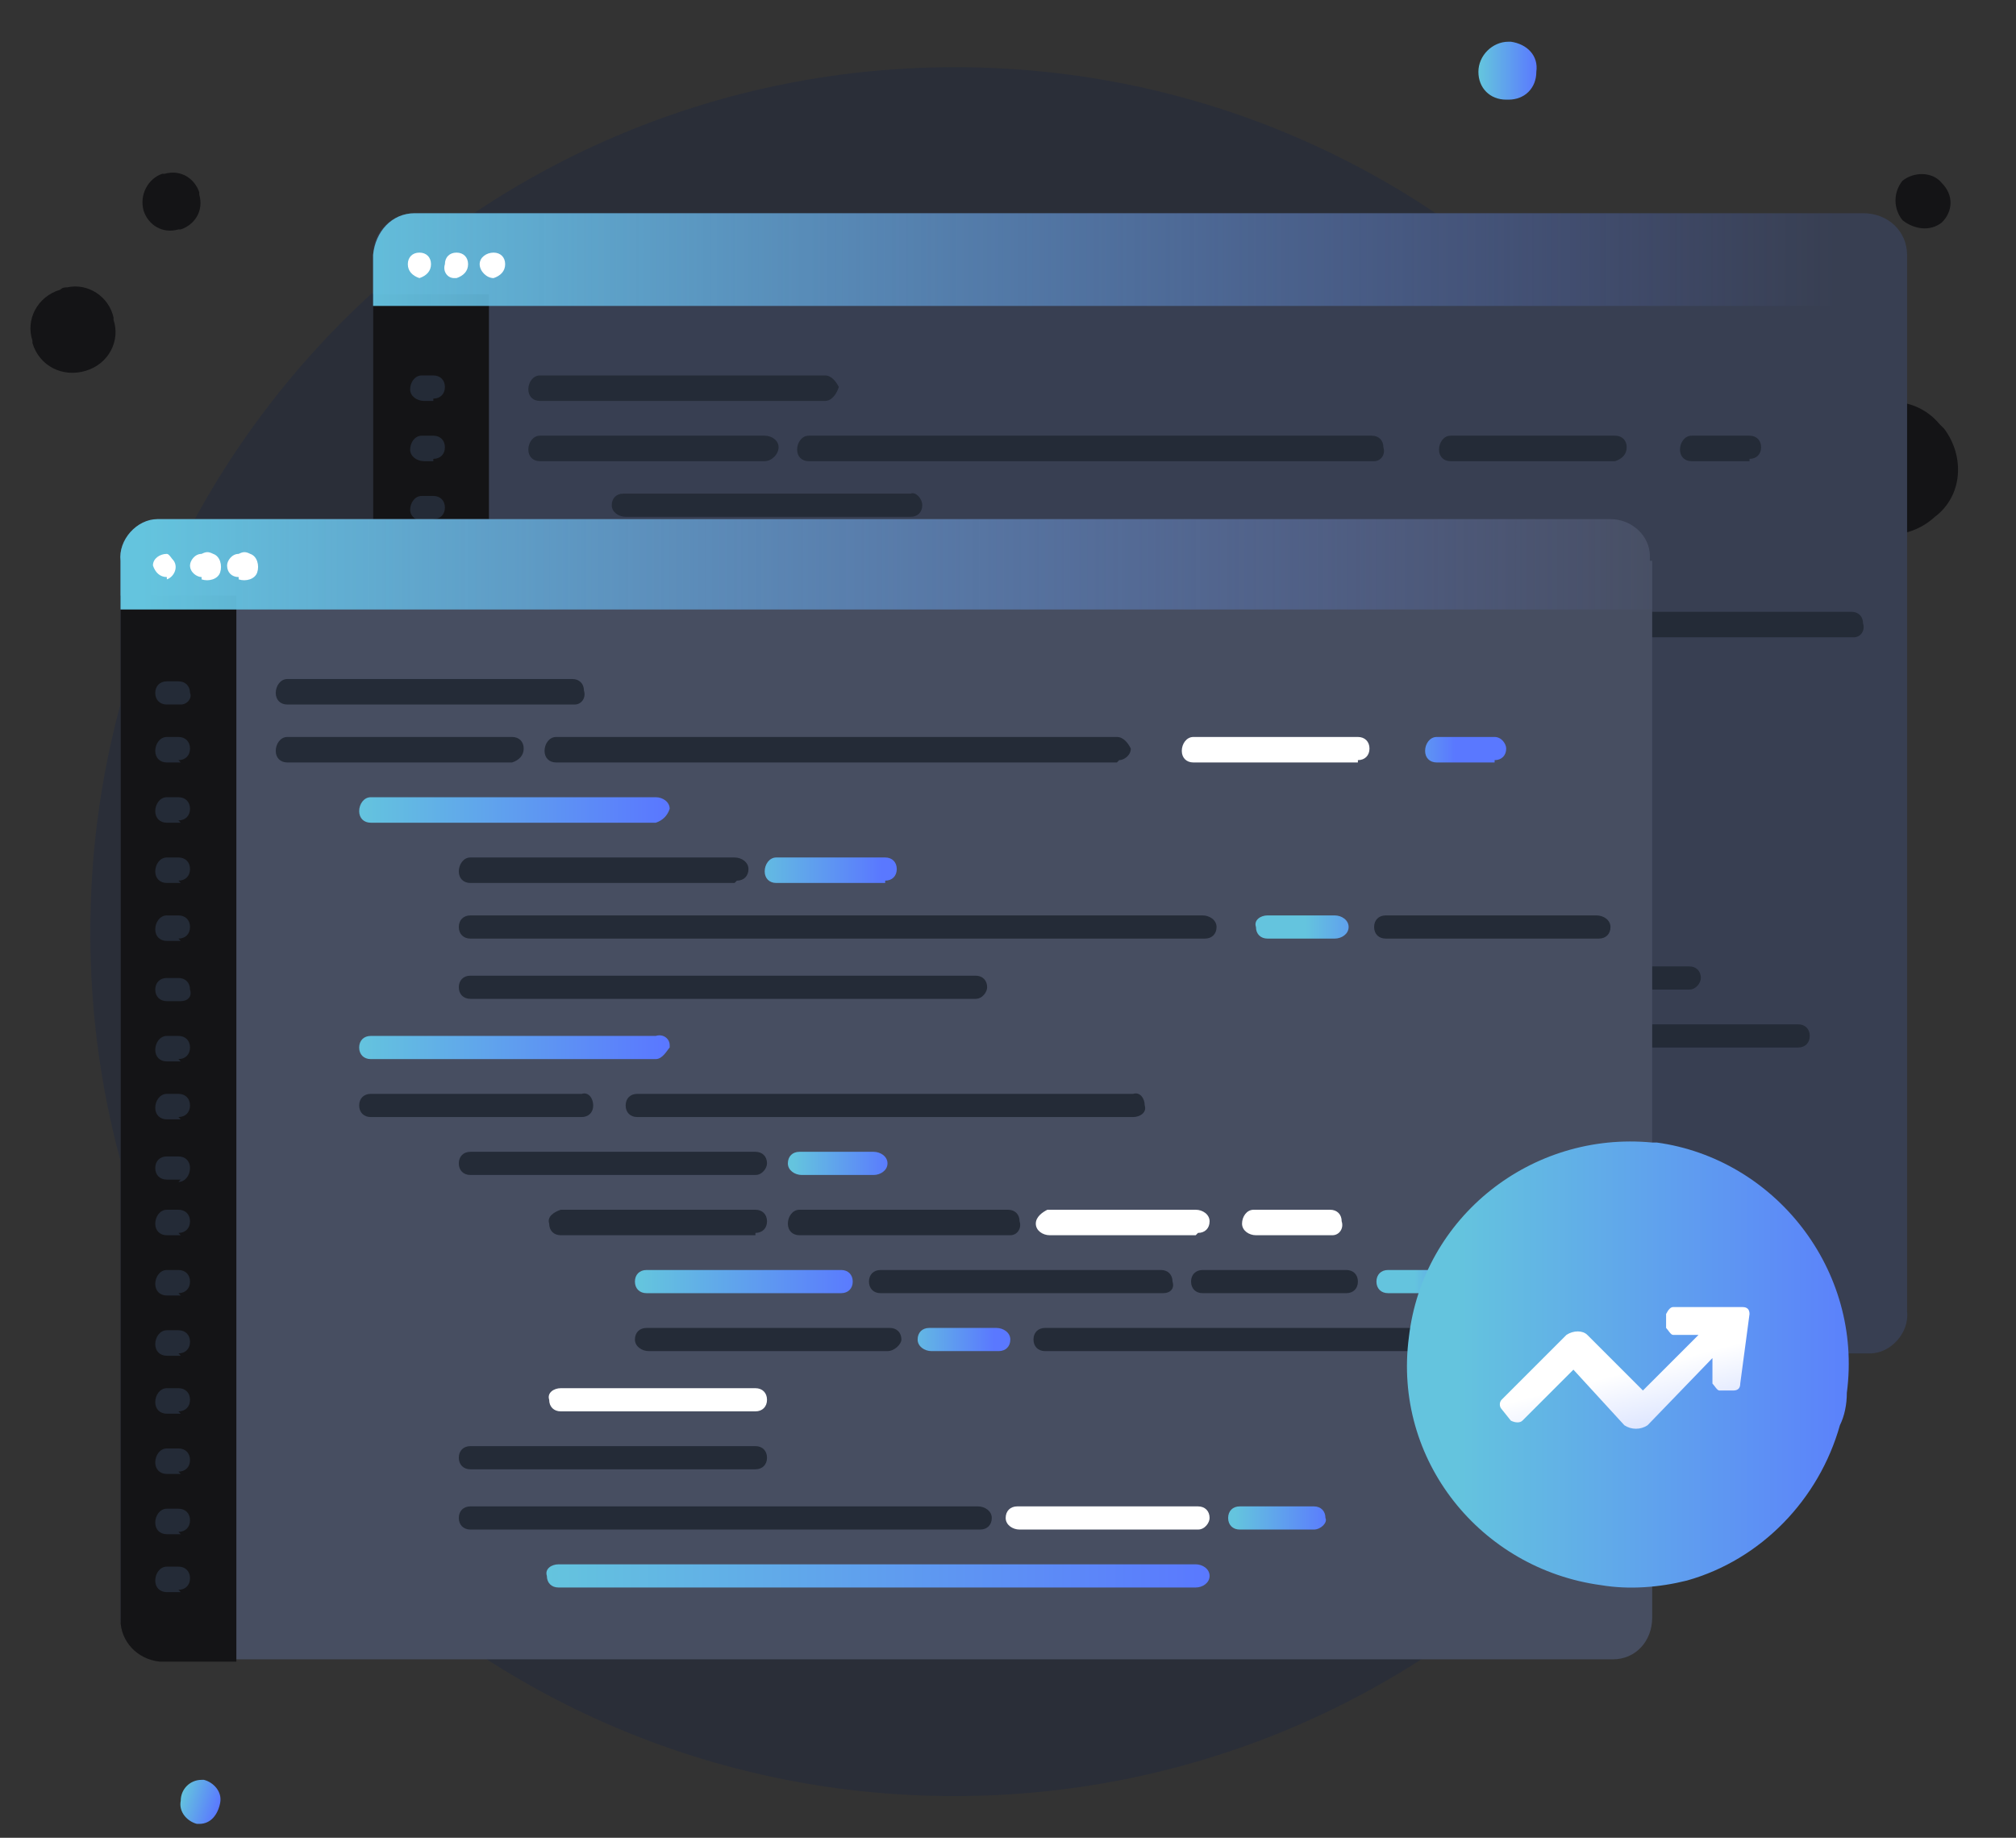 <?xml version="1.0" encoding="utf-8"?>
<!-- Generator: Adobe Illustrator 25.4.1, SVG Export Plug-In . SVG Version: 6.00 Build 0)  -->
<svg version="1.1" id="Layer_1" xmlns="http://www.w3.org/2000/svg" xmlns:xlink="http://www.w3.org/1999/xlink" x="0px" y="0px"
	 viewBox="0 0 87 79.3" style="enable-background:new 0 0 87 79.3;" xml:space="preserve">
<rect x="0" y="0" width="87" height="79.3" fill="#333333" stroke="none"/>
<style type="text/css">
	.st0{fill:#141416;}
	.st1{fill:url(#Path-5_00000175295120437405454810000012550001454908353973_);}
	.st2{fill:url(#Path-7_00000080893668787887686690000015440105187789660318_);}
	.st3{fill:#2A2E38;}
	.st4{fill:#383F52;}
	.st5{fill:url(#Path-13_00000104673310990576454290000009807987028164504490_);}
	.st6{fill:#FFFFFF;}
	.st7{fill:#242B37;}
	.st8{fill:#474E61;}
	.st9{fill:url(#Path-69_00000091008474624778103920000017557717098395433388_);}
	.st10{fill:url(#Path-93_00000085222556669782638320000001004833587780416939_);}
	.st11{fill:url(#Path-94_00000152245451091703175470000005276993376564367016_);}
	.st12{fill:url(#Path-95_00000047767228895331303540000009703785566186287788_);}
	.st13{fill:url(#Path-99_00000023264767948260853670000017732062758180215724_);}
	.st14{fill:url(#Path-101_00000167378047021815217830000015253673920592132481_);}
	.st15{fill:url(#Path-109_00000045617624301848389760000013732252256435571359_);}
	.st16{fill:url(#Path-110_00000129916819232516770820000000861896889340725913_);}
	.st17{fill:url(#Path-113_00000045608734363758382730000002622822235562733700_);}
	.st18{fill:url(#Path-115_00000116954840538357965540000013937741748785017271_);}
	.st19{fill:url(#Path-118_00000103265663094935422720000010966479278171237039_);}
	.st20{fill:url(#Path-122_00000108276819553137032000000015709087675533269122_);}
	.st21{fill:url(#Path-123_00000029013591514570498190000016762554499489959322_);}
	.st22{fill:url(#Path_00000093891326885853416630000017770830438410041515_);}
</style>
<g id="_27">
	<path id="Path-3" class="st0" d="M3.7,16c1-0.3,1.5-1.3,1.2-2.2c0,0,0,0,0-0.1c-0.2-0.9-1.1-1.5-2-1.3c-0.1,0-0.2,0-0.3,0.1
		c-1,0.3-1.5,1.3-1.2,2.2c0,0,0,0,0,0.1l0,0C1.7,15.8,2.7,16.3,3.7,16C3.7,16,3.7,16,3.7,16z"/>
	<path id="Path-4" class="st0" d="M7.8,9.9c0.6-0.2,1-0.8,0.8-1.5c0,0,0-0.1,0-0.1c-0.2-0.6-0.8-1-1.5-0.8c0,0-0.1,0-0.1,0
		C6.4,7.7,6,8.4,6.2,9.1l0,0c0.2,0.6,0.8,1,1.5,0.8C7.7,9.9,7.8,9.9,7.8,9.9z"/>
	
		<linearGradient id="Path-5_00000121990496248303325750000005240416395641261705_" gradientUnits="userSpaceOnUse" x1="-684.782" y1="343.554" x2="-684.087" y2="343.778" gradientTransform="matrix(2.33 0 0 2.33 1603.35 -722.97)">
		<stop  offset="0" style="stop-color:#64C4DE"/>
		<stop  offset="1" style="stop-color:#5A78FF"/>
	</linearGradient>
	<path id="Path-5" style="fill:url(#Path-5_00000121990496248303325750000005240416395641261705_);" d="M8.6,78.7
		c0.5,0,0.8-0.4,0.9-0.9c0.1-0.5-0.3-0.9-0.7-1c0,0-0.1,0-0.1,0c-0.5,0-0.9,0.4-0.9,0.9l0,0c-0.1,0.5,0.3,0.9,0.7,1
		C8.5,78.7,8.6,78.7,8.6,78.7z"/>
	
		<linearGradient id="Path-7_00000124146793146223454600000012041801804970229434_" gradientUnits="userSpaceOnUse" x1="-801.022" y1="224.739" x2="-800.342" y2="224.739" gradientTransform="matrix(3.6 0 0 3.6 2947.55 -806.01)">
		<stop  offset="0" style="stop-color:#64C4DE"/>
		<stop  offset="1" style="stop-color:#5A78FF"/>
	</linearGradient>
	<path id="Path-7" style="fill:url(#Path-7_00000124146793146223454600000012041801804970229434_);" d="M65.1,4.3
		c0.7,0,1.2-0.5,1.2-1.2c0.1-0.7-0.4-1.2-1.1-1.3c0,0-0.1,0-0.1,0c-0.7,0-1.3,0.6-1.3,1.3l0,0c0,0.7,0.5,1.2,1.2,1.2
		C65,4.3,65.1,4.3,65.1,4.3z"/>
	<path id="Path-8" class="st0" d="M83.5,22.3c1.2-0.9,1.3-2.6,0.4-3.8c-0.1-0.1-0.1-0.1-0.2-0.2c-1-1.2-2.8-1.3-4-0.2c0,0,0,0,0,0
		c-1.1,1.1-1.2,2.8-0.2,4C80.5,23.3,82.3,23.4,83.5,22.3C83.5,22.3,83.5,22.3,83.5,22.3z"/>
	<path id="Path-9" class="st0" d="M83.8,9.6c0.5-0.5,0.5-1.2,0-1.7c0,0,0,0,0,0c-0.4-0.5-1.2-0.5-1.7-0.1c0,0,0,0,0,0
		c-0.4,0.5-0.4,1.2,0,1.7C82.6,9.9,83.3,10,83.8,9.6z"/>
	<path id="Path-10" class="st3" d="M41,77.5C61.6,77.6,78.4,61,78.5,40.4S62,3,41.4,2.9S4,19.4,3.9,40c0,0,0,0.1,0,0.1l0,0
		C3.8,60.7,20.4,77.4,41,77.5z"/>
	<path id="Path-11" class="st4" d="M82.3,11v45.6c0.1,0.9-0.7,1.8-1.6,1.8c0,0-0.1,0-0.1,0H17.9c-1,0-1.8-0.8-1.8-1.8l0,0V11
		c0-1,0.8-1.8,1.8-1.8h62.5C81.5,9.2,82.3,10,82.3,11z"/>
	<path id="Path-12" class="st0" d="M21.1,12.6v45.9h-3.2c-1-0.1-1.8-0.8-1.8-1.8v-44H21.1z"/>
	
		<linearGradient id="Path-13_00000060734617588382465220000004071731968637913732_" gradientUnits="userSpaceOnUse" x1="-987.587" y1="147.862" x2="-986.839" y2="147.862" gradientTransform="matrix(87.53 0 0 5.3 86457.219 -772.44)">
		<stop  offset="0" style="stop-color:#64C4DE"/>
		<stop  offset="1" style="stop-color:#6E88FF;stop-opacity:0"/>
	</linearGradient>
	<path id="Path-13" style="fill:url(#Path-13_00000060734617588382465220000004071731968637913732_);" d="M82.3,11v2.2H16.1V11
		c0.1-1,0.8-1.8,1.8-1.8h62.5C81.5,9.2,82.3,10,82.3,11z"/>
	<path id="Path-14" class="st6" d="M18.1,12c0.3-0.1,0.5-0.3,0.5-0.6c0-0.3-0.2-0.5-0.5-0.5c-0.3,0-0.5,0.2-0.5,0.5l0,0
		C17.6,11.7,17.8,11.9,18.1,12z"/>
	<path id="Path-15" class="st6" d="M19.7,12c0.3-0.1,0.5-0.3,0.5-0.6c0-0.3-0.2-0.5-0.5-0.5c-0.3,0-0.5,0.2-0.5,0.5l0,0
		c-0.1,0.3,0.1,0.6,0.4,0.6C19.7,12,19.7,12,19.7,12z"/>
	<path id="Path-16" class="st6" d="M21.3,12c0.3-0.1,0.5-0.3,0.5-0.6c0-0.3-0.2-0.5-0.5-0.5c-0.3,0-0.6,0.2-0.6,0.5l0,0
		C20.7,11.7,21,12,21.3,12L21.3,12z"/>
	<path id="Path-17" class="st7" d="M35.6,17.3H23.3c-0.3,0-0.5-0.2-0.5-0.5l0,0c0-0.3,0.2-0.6,0.5-0.6h12.3c0.3,0,0.5,0.3,0.6,0.5
		l0,0C36.1,17,35.9,17.3,35.6,17.3z"/>
	<path id="Path-18" class="st7" d="M18.7,17.3h-0.4c-0.3,0-0.6-0.2-0.6-0.5l0,0c0-0.3,0.2-0.6,0.5-0.6h0.5c0.3,0,0.5,0.2,0.5,0.5
		l0,0c0,0.3-0.2,0.5-0.5,0.5V17.3z"/>
	<path id="Path-19" class="st7" d="M18.7,19.9h-0.4c-0.3,0-0.6-0.2-0.6-0.5l0,0c0-0.3,0.2-0.6,0.5-0.6h0.5c0.3,0,0.5,0.2,0.5,0.5
		l0,0c0,0.3-0.2,0.5-0.5,0.5V19.9z"/>
	<path id="Path-20" class="st7" d="M18.7,22.5h-0.4c-0.3,0-0.6-0.2-0.6-0.5l0,0c0-0.3,0.2-0.6,0.5-0.6h0.5c0.3,0,0.5,0.2,0.5,0.5
		l0,0c0,0.3-0.2,0.5-0.5,0.5V22.5z"/>
	<path id="Path-21" class="st7" d="M18.7,25h-0.4c-0.3,0-0.6-0.2-0.6-0.5l0,0c0-0.3,0.2-0.6,0.5-0.6h0.5c0.3,0,0.5,0.2,0.5,0.5l0,0
		c0,0.3-0.2,0.5-0.5,0.5V25z"/>
	<path id="Path-22" class="st7" d="M18.7,27.6h-0.4c-0.3,0-0.6-0.2-0.6-0.5l0,0c0-0.3,0.2-0.5,0.5-0.5h0.5c0.3,0,0.5,0.2,0.5,0.5
		l0,0c0,0.3-0.2,0.6-0.5,0.6V27.6z"/>
	<path id="Path-23" class="st7" d="M18.7,30h-0.4c-0.3,0-0.6-0.2-0.6-0.5l0,0c0-0.3,0.2-0.6,0.5-0.6h0.5c0.3,0,0.5,0.2,0.5,0.5l0,0
		c0.1,0.2-0.1,0.5-0.4,0.5L18.7,30z"/>
	<path id="Path-24" class="st7" d="M18.7,32.6h-0.4c-0.3,0-0.6-0.2-0.6-0.5l0,0c0-0.3,0.2-0.6,0.5-0.6h0.5c0.3,0,0.5,0.2,0.5,0.5
		l0,0c0,0.3-0.2,0.5-0.5,0.5V32.6z"/>
	<path id="Path-25" class="st7" d="M18.7,35.2h-0.4c-0.3,0-0.6-0.2-0.6-0.5l0,0c0-0.3,0.2-0.6,0.5-0.6h0.5c0.3,0,0.5,0.2,0.5,0.5
		l0,0c0,0.3-0.2,0.5-0.5,0.5V35.2z"/>
	<path id="Path-26" class="st7" d="M18.7,37.7h-0.4c-0.3,0-0.6-0.2-0.6-0.5l0,0c0-0.3,0.2-0.6,0.5-0.6h0.5c0.3,0,0.5,0.2,0.5,0.5
		l0,0c0,0.3-0.2,0.5-0.5,0.5V37.7z"/>
	<path id="Path-27" class="st7" d="M18.7,40.3h-0.4c-0.3,0-0.6-0.2-0.6-0.5l0,0c0-0.3,0.2-0.6,0.5-0.6h0.5c0.3,0,0.5,0.2,0.5,0.5
		l0,0c0,0.3-0.2,0.5-0.5,0.5V40.3z"/>
	<path id="Path-28" class="st7" d="M18.7,42.9h-0.4c-0.3,0-0.6-0.2-0.6-0.5l0,0c0-0.3,0.2-0.6,0.5-0.6h0.5c0.3,0,0.5,0.2,0.5,0.5
		l0,0c0,0.3-0.2,0.5-0.5,0.5V42.9z"/>
	<path id="Path-29" class="st7" d="M18.7,45.4h-0.4c-0.3,0-0.6-0.2-0.6-0.5l0,0c0-0.3,0.2-0.6,0.5-0.6h0.5c0.3,0,0.5,0.2,0.5,0.5
		l0,0c0,0.3-0.2,0.5-0.5,0.5V45.4z"/>
	<path id="Path-30" class="st7" d="M18.7,48h-0.4c-0.3,0-0.6-0.2-0.6-0.5l0,0c0-0.3,0.2-0.6,0.5-0.6h0.5c0.3,0,0.5,0.2,0.5,0.5l0,0
		c0,0.3-0.2,0.5-0.5,0.5V48z"/>
	<path id="Path-31" class="st7" d="M18.7,50.6h-0.4c-0.3,0-0.6-0.2-0.6-0.5l0,0c0-0.3,0.2-0.5,0.5-0.5h0.5c0.3,0,0.5,0.2,0.5,0.5
		l0,0c0,0.3-0.2,0.6-0.5,0.6V50.6z"/>
	<path id="Path-32" class="st7" d="M18.7,53.1h-0.4c-0.3,0-0.6-0.2-0.6-0.5l0,0c0-0.3,0.2-0.5,0.5-0.5h0.5c0.3,0,0.5,0.2,0.5,0.5
		l0,0c0,0.3-0.2,0.6-0.5,0.6V53.1z"/>
	<path id="Path-33" class="st7" d="M18.7,55.6h-0.4c-0.3,0-0.6-0.2-0.6-0.5l0,0c0-0.3,0.2-0.6,0.5-0.6h0.5c0.3,0,0.5,0.2,0.5,0.5
		l0,0c0,0.3-0.2,0.5-0.5,0.5V55.6z"/>
	<path id="Path-34" class="st7" d="M33,19.9h-9.7c-0.3,0-0.5-0.2-0.5-0.5l0,0c0-0.3,0.2-0.6,0.5-0.6H33c0.3,0,0.6,0.2,0.6,0.5l0,0
		C33.6,19.6,33.3,19.9,33,19.9L33,19.9z"/>
	<path id="Path-35" class="st7" d="M59.2,19.9H34.9c-0.3,0-0.5-0.2-0.5-0.5l0,0c0-0.3,0.2-0.6,0.5-0.6h24.3c0.3,0,0.5,0.2,0.5,0.5
		l0,0c0.1,0.3-0.1,0.6-0.4,0.6C59.3,19.9,59.2,19.9,59.2,19.9z"/>
	<path id="Path-36" class="st7" d="M69.7,19.9h-7.1c-0.3,0-0.5-0.2-0.5-0.5l0,0c0-0.3,0.2-0.6,0.5-0.6h7.1c0.3,0,0.5,0.2,0.5,0.5
		l0,0C70.2,19.6,70,19.8,69.7,19.9z"/>
	<path id="Path-37" class="st7" d="M75.4,19.9H73c-0.3,0-0.5-0.2-0.5-0.5l0,0c0-0.3,0.2-0.6,0.5-0.6h2.5c0.3,0,0.5,0.2,0.5,0.5l0,0
		c0,0.3-0.2,0.5-0.5,0.5V19.9z"/>
	<path id="Path-38" class="st7" d="M39.3,22.3H27c-0.3,0-0.6-0.2-0.6-0.5l0,0c0-0.3,0.2-0.5,0.5-0.5h12.4c0.2-0.1,0.5,0.2,0.5,0.5
		l0,0C39.8,22.1,39.6,22.3,39.3,22.3z"/>
	<path id="Path-39" class="st7" d="M39.3,32.5H27c-0.3,0-0.6-0.2-0.6-0.5l0,0c0-0.3,0.2-0.5,0.5-0.5h12.4c0.3,0,0.5,0.2,0.5,0.5l0,0
		C39.8,32.3,39.6,32.5,39.3,32.5z"/>
	<path id="Path-40" class="st7" d="M36,35.1h-9c-0.3,0-0.6-0.2-0.6-0.5l0,0c0-0.3,0.2-0.5,0.5-0.5H36c0.3,0,0.5,0.2,0.5,0.5l0,0
		C36.5,34.8,36.3,35.1,36,35.1z"/>
	<path id="Path-41" class="st7" d="M59.8,35.1H38.6c-0.3,0-0.5-0.2-0.5-0.5l0,0c0-0.3,0.2-0.5,0.5-0.5h21.3c0.3,0,0.6,0.2,0.6,0.5
		l0,0c0,0.3-0.2,0.5-0.5,0.5H59.8z"/>
	<path id="Path-42" class="st7" d="M42.7,24.9H31.3c-0.3,0-0.5-0.2-0.5-0.5l0,0c0-0.3,0.2-0.5,0.5-0.5h11.4c0.3-0.1,0.6,0.1,0.6,0.4
		c0,0,0,0.1,0,0.1l0,0C43.3,24.7,43,24.9,42.7,24.9z"/>
	<path id="Path-43" class="st7" d="M49.1,24.9h-4.7c-0.3,0-0.5-0.2-0.5-0.5l0,0c0-0.3,0.2-0.5,0.5-0.5h4.7c0.3-0.1,0.5,0.2,0.5,0.5
		l0,0C49.8,24.7,49.5,24.9,49.1,24.9z"/>
	<path id="Path-44" class="st7" d="M62.9,27.5H31.3c-0.3,0-0.5-0.2-0.5-0.5l0,0c0-0.3,0.2-0.6,0.5-0.6h31.6c0.3,0,0.6,0.2,0.6,0.5
		l0,0C63.6,27.2,63.3,27.5,62.9,27.5z"/>
	<path id="Path-45" class="st7" d="M68.6,27.5h-3c-0.3,0-0.5-0.2-0.5-0.5l0,0c0-0.3,0.2-0.6,0.5-0.6h3c0.3,0,0.5,0.2,0.5,0.5l0,0
		c0,0.3-0.2,0.5-0.5,0.5V27.5z"/>
	<path id="Path-46" class="st7" d="M79.9,27.5h-9.1c-0.3,0-0.6-0.2-0.6-0.5l0,0c0-0.3,0.3-0.5,0.5-0.6h9.2c0.3,0,0.5,0.2,0.5,0.5
		l0,0c0.1,0.3-0.1,0.6-0.4,0.6C80,27.5,80,27.5,79.9,27.5z"/>
	<path id="Path-47" class="st7" d="M53.1,30H31.3c-0.3,0-0.5-0.2-0.5-0.5l0,0c0-0.3,0.2-0.6,0.5-0.6h21.8c0.3,0,0.5,0.2,0.5,0.5l0,0
		c0.1,0.3-0.1,0.6-0.4,0.6C53.2,30,53.1,30,53.1,30z"/>
	<path id="Path-48" class="st7" d="M43.5,40.2H35c-0.3,0-0.5-0.2-0.5-0.5l0,0c0-0.3,0.2-0.5,0.5-0.5h8.4c0.3,0,0.5,0.2,0.5,0.5l0,0
		C44.1,40,43.8,40.2,43.5,40.2z"/>
	<path id="Path-49" class="st7" d="M54.5,40.2h-9.1c-0.3,0-0.5-0.2-0.5-0.5l0,0c0-0.3,0.2-0.5,0.5-0.5h9.1c0.3,0,0.5,0.2,0.5,0.5
		l0,0C55,40,54.8,40.2,54.5,40.2z"/>
	<path id="Path-50" class="st7" d="M62.6,40.2h-6.3c-0.3,0-0.6-0.2-0.6-0.5l0,0c0-0.3,0.2-0.5,0.5-0.5h6.4c0.3,0,0.6,0.2,0.6,0.5
		l0,0C63.2,40,62.9,40.2,62.6,40.2z"/>
	<path id="Path-51" class="st7" d="M68.3,40.2h-3.2c-0.3,0-0.5-0.2-0.5-0.5l0,0c0-0.3,0.2-0.5,0.5-0.5h3.2c0.3,0,0.6,0.2,0.6,0.5
		l0,0c0,0.3-0.2,0.5-0.5,0.5H68.3z"/>
	<path id="Path-52" class="st7" d="M43.5,47.8H35c-0.3,0-0.5-0.2-0.5-0.5l0,0c0-0.3,0.2-0.5,0.5-0.5h8.4c0.3,0,0.5,0.2,0.5,0.5l0,0
		C44.1,47.6,43.8,47.8,43.5,47.8z"/>
	<path id="Path-53" class="st7" d="M62.6,55.5H35c-0.3,0-0.5-0.2-0.5-0.5l0,0c0-0.3,0.2-0.5,0.5-0.5h27.6c0.3,0,0.5,0.2,0.5,0.5l0,0
		C63.1,55.2,62.9,55.5,62.6,55.5z"/>
	<path id="Path-54" class="st7" d="M47.3,42.7h-8.6c-0.3,0-0.5-0.2-0.5-0.5l0,0c0-0.3,0.2-0.5,0.5-0.5h8.6c0.3,0,0.5,0.2,0.5,0.5
		l0,0C47.9,42.4,47.6,42.7,47.3,42.7z"/>
	<path id="Path-55" class="st7" d="M61.1,42.7H49c-0.3,0-0.5-0.2-0.5-0.5l0,0c0-0.3,0.2-0.5,0.5-0.5h12.1c0.3,0,0.5,0.2,0.5,0.5l0,0
		C61.6,42.4,61.4,42.7,61.1,42.7z"/>
	<path id="Path-56" class="st7" d="M69,42.7h-6.1c-0.3,0-0.6-0.2-0.6-0.5l0,0c0-0.3,0.2-0.5,0.5-0.5H69c0.3,0,0.5,0.2,0.5,0.5l0,0
		C69.6,42.4,69.3,42.7,69,42.7z"/>
	<path id="Path-57" class="st7" d="M72.9,42.7h-2c-0.3,0-0.6-0.2-0.6-0.5l0,0c0-0.3,0.2-0.5,0.5-0.5h2.1c0.3,0,0.5,0.2,0.5,0.5l0,0
		C73.4,42.4,73.2,42.7,72.9,42.7z"/>
	<path id="Path-58" class="st7" d="M49.2,45.2H38.9c-0.3,0-0.5-0.2-0.5-0.5l0,0c0-0.3,0.2-0.5,0.5-0.5h10.4c0.3,0,0.5,0.2,0.5,0.5
		l0,0C49.8,45,49.5,45.2,49.2,45.2z"/>
	<path id="Path-59" class="st7" d="M54.2,45.2h-2.9c-0.3,0-0.6-0.2-0.6-0.5l0,0c0-0.3,0.2-0.5,0.5-0.5h3c0.3,0,0.5,0.2,0.5,0.5l0,0
		C54.7,45,54.5,45.2,54.2,45.2z"/>
	<path id="Path-60" class="st7" d="M77.6,45.2H56.1c-0.3,0-0.5-0.2-0.5-0.5l0,0c0-0.3,0.2-0.5,0.5-0.5h21.5c0.3,0,0.5,0.2,0.5,0.5
		l0,0C78.1,45,77.9,45.2,77.6,45.2z"/>
	<path id="Path-61" class="st7" d="M43.5,37.6H31.3c-0.3,0-0.5-0.2-0.5-0.5l0,0c0-0.3,0.2-0.5,0.5-0.5h12.3c0.3,0,0.5,0.2,0.5,0.5
		l0,0C44.1,37.4,43.8,37.6,43.5,37.6z"/>
	<path id="Path-62" class="st7" d="M48.7,37.6h-3.2c-0.3,0-0.5-0.2-0.5-0.5l0,0c0-0.3,0.2-0.5,0.5-0.5h3.2c0.3,0,0.5,0.2,0.5,0.5
		l0,0C49.2,37.4,49,37.6,48.7,37.6z"/>
	<path id="Path-63" class="st7" d="M43.5,50.4H31.3c-0.3,0-0.5-0.2-0.5-0.5l0,0c0-0.3,0.2-0.5,0.5-0.5h12.3c0.3,0,0.5,0.2,0.5,0.5
		l0,0C44.1,50.1,43.8,50.4,43.5,50.4z"/>
	<path id="Path-64" class="st7" d="M53.2,52.8H31.3c-0.3,0.1-0.5-0.2-0.5-0.5l0,0c0-0.3,0.2-0.5,0.5-0.5h21.9c0.3,0,0.6,0.2,0.6,0.5
		l0,0C53.8,52.6,53.5,52.8,53.2,52.8z"/>
	<path id="Path-65" class="st7" d="M62.6,52.8h-7.7c-0.3,0.1-0.5-0.2-0.5-0.5l0,0c0-0.3,0.2-0.5,0.5-0.5h7.7c0.3,0,0.6,0.2,0.6,0.5
		l0,0c0,0.3-0.2,0.5-0.5,0.5H62.6z"/>
	<path id="Path-66" class="st7" d="M67.6,52.8h-3.1c-0.3,0.1-0.6-0.1-0.6-0.4c0,0,0-0.1,0-0.1l0,0c0-0.3,0.2-0.5,0.5-0.5h3.2
		c0.3,0,0.6,0.2,0.6,0.5l0,0c0,0.3-0.2,0.5-0.5,0.5H67.6z"/>
	<path id="Path-67" class="st8" d="M71.3,24.2v45.6c0,1-0.7,1.8-1.7,1.8H6.9c-1-0.1-1.7-0.9-1.7-1.8V24.2c-0.1-0.9,0.7-1.8,1.6-1.8
		c0,0,0.1,0,0.1,0h62.6c0.9,0,1.7,0.7,1.7,1.6V24.2z"/>
	<path id="Path-68" class="st0" d="M10.2,25.7v46H6.9c-1-0.1-1.7-0.9-1.7-1.8V25.7H10.2z"/>
	
		<linearGradient id="Path-69_00000029743527213293039420000018323841395479381418_" gradientUnits="userSpaceOnUse" x1="-987.535" y1="147.641" x2="-986.777" y2="147.641" gradientTransform="matrix(87.42 0 0 5.3 86336.656 -758.17)">
		<stop  offset="0" style="stop-color:#64C4DE"/>
		<stop  offset="1" style="stop-color:#6E88FF;stop-opacity:0"/>
	</linearGradient>
	<path id="Path-69" style="fill:url(#Path-69_00000029743527213293039420000018323841395479381418_);" d="M71.3,24.2v2.1H5.2v-2.1
		c-0.1-0.9,0.7-1.8,1.6-1.8c0,0,0.1,0,0.1,0h62.6c0.9,0,1.7,0.7,1.7,1.6V24.2z"/>
	<path id="Path-70" class="st6" d="M7.2,25c0.3-0.1,0.5-0.5,0.3-0.8c-0.1-0.1-0.2-0.3-0.3-0.3c-0.3,0-0.6,0.2-0.6,0.5l0,0
		c0.1,0.3,0.3,0.5,0.6,0.5V25z"/>
	<path id="Path-71" class="st6" d="M8.7,25c0.3,0.1,0.7,0,0.8-0.3c0.1-0.3,0-0.7-0.3-0.8c-0.2-0.1-0.3-0.1-0.5,0
		c-0.3,0-0.5,0.3-0.5,0.5l0,0c0,0.3,0.3,0.5,0.5,0.5V25z"/>
	<path id="Path-72" class="st6" d="M10.3,25c0.3,0.1,0.7,0,0.8-0.3c0.1-0.3,0-0.7-0.3-0.8c-0.2-0.1-0.3-0.1-0.5,0
		c-0.3,0-0.5,0.3-0.5,0.5l0,0c0,0.3,0.2,0.5,0.5,0.5V25z"/>
	<path id="Path-73" class="st7" d="M24.7,30.4H12.4c-0.3,0-0.5-0.2-0.5-0.5l0,0c0-0.3,0.2-0.6,0.5-0.6h12.3c0.3,0,0.5,0.2,0.5,0.5
		l0,0c0.1,0.3-0.1,0.6-0.4,0.6C24.7,30.4,24.7,30.4,24.7,30.4z"/>
	<path id="Path-74" class="st7" d="M7.8,30.4H7.2c-0.3,0-0.5-0.2-0.5-0.5l0,0c0-0.3,0.2-0.5,0.5-0.5h0.5c0.3,0,0.5,0.2,0.5,0.5l0,0
		l0,0C8.3,30.1,8.1,30.4,7.8,30.4L7.8,30.4z"/>
	<path id="Path-75" class="st7" d="M7.8,32.9H7.2c-0.3,0-0.5-0.2-0.5-0.5l0,0c0-0.3,0.2-0.6,0.5-0.6h0.5c0.3,0,0.5,0.2,0.5,0.5l0,0
		l0,0c0,0.3-0.2,0.5-0.5,0.5L7.8,32.9z"/>
	<path id="Path-76" class="st7" d="M7.8,35.5H7.2c-0.3,0-0.5-0.2-0.5-0.5l0,0c0-0.3,0.2-0.6,0.5-0.6h0.5c0.3,0,0.5,0.2,0.5,0.5l0,0
		l0,0c0,0.3-0.2,0.5-0.5,0.5L7.8,35.5z"/>
	<path id="Path-77" class="st7" d="M7.8,38.1H7.2c-0.3,0-0.5-0.2-0.5-0.5l0,0c0-0.3,0.2-0.6,0.5-0.6h0.5c0.3,0,0.5,0.2,0.5,0.5l0,0
		l0,0c0,0.3-0.2,0.5-0.5,0.5L7.8,38.1z"/>
	<path id="Path-78" class="st7" d="M7.8,40.6H7.2c-0.3,0-0.5-0.2-0.5-0.5l0,0c0-0.3,0.2-0.6,0.5-0.6h0.5c0.3,0,0.5,0.2,0.5,0.5l0,0
		l0,0c0,0.3-0.2,0.5-0.5,0.5L7.8,40.6z"/>
	<path id="Path-79" class="st7" d="M7.8,43.2H7.2c-0.3,0-0.5-0.2-0.5-0.5l0,0c0-0.3,0.2-0.5,0.5-0.5h0.5c0.3,0,0.5,0.2,0.5,0.5l0,0
		l0,0C8.3,43,8.1,43.2,7.8,43.2L7.8,43.2z"/>
	<path id="Path-80" class="st7" d="M7.8,45.8H7.2c-0.3,0-0.5-0.2-0.5-0.5l0,0c0-0.3,0.2-0.6,0.5-0.6h0.5c0.3,0,0.5,0.2,0.5,0.5l0,0
		l0,0c0,0.3-0.2,0.5-0.5,0.5L7.8,45.8z"/>
	<path id="Path-81" class="st7" d="M7.8,48.3H7.2c-0.3,0-0.5-0.2-0.5-0.5l0,0c0-0.3,0.2-0.6,0.5-0.6h0.5c0.3,0,0.5,0.2,0.5,0.5l0,0
		l0,0c0,0.3-0.2,0.5-0.5,0.5L7.8,48.3z"/>
	<path id="Path-82" class="st7" d="M7.8,50.9H7.2c-0.3,0-0.5-0.2-0.5-0.5l0,0c0-0.3,0.2-0.5,0.5-0.5h0.5c0.3,0,0.5,0.2,0.5,0.5l0,0
		l0,0c0,0.3-0.2,0.6-0.5,0.6L7.8,50.9z"/>
	<path id="Path-83" class="st7" d="M7.8,53.3H7.2c-0.3,0-0.5-0.2-0.5-0.5l0,0c0-0.3,0.2-0.6,0.5-0.6h0.5c0.3,0,0.5,0.2,0.5,0.5l0,0
		l0,0c0,0.3-0.2,0.5-0.5,0.5L7.8,53.3z"/>
	<path id="Path-84" class="st7" d="M7.8,55.9H7.2c-0.3,0-0.5-0.2-0.5-0.5l0,0c0-0.3,0.2-0.6,0.5-0.6h0.5c0.3,0,0.5,0.2,0.5,0.5l0,0
		l0,0c0,0.3-0.2,0.5-0.5,0.5L7.8,55.9z"/>
	<path id="Path-85" class="st7" d="M7.8,58.5H7.2c-0.3,0-0.5-0.2-0.5-0.5l0,0c0-0.3,0.2-0.6,0.5-0.6h0.5c0.3,0,0.5,0.2,0.5,0.5l0,0
		l0,0c0,0.3-0.2,0.5-0.5,0.5L7.8,58.5z"/>
	<path id="Path-86" class="st7" d="M7.8,61H7.2c-0.3,0-0.5-0.2-0.5-0.5l0,0c0-0.3,0.2-0.6,0.5-0.6h0.5c0.3,0,0.5,0.2,0.5,0.5l0,0
		l0,0c0,0.3-0.2,0.5-0.5,0.5L7.8,61z"/>
	<path id="Path-87" class="st7" d="M7.8,63.6H7.2c-0.3,0-0.5-0.2-0.5-0.5l0,0c0-0.3,0.2-0.6,0.5-0.6h0.5c0.3,0,0.5,0.2,0.5,0.5l0,0
		l0,0c0,0.3-0.2,0.5-0.5,0.5L7.8,63.6z"/>
	<path id="Path-88" class="st7" d="M7.8,66.2H7.2c-0.3,0-0.5-0.2-0.5-0.5l0,0c0-0.3,0.2-0.6,0.5-0.6h0.5c0.3,0,0.5,0.2,0.5,0.5l0,0
		l0,0c0,0.3-0.2,0.5-0.5,0.5L7.8,66.2z"/>
	<path id="Path-89" class="st7" d="M7.8,68.7H7.2c-0.3,0-0.5-0.2-0.5-0.5l0,0c0-0.3,0.2-0.6,0.5-0.6h0.5c0.3,0,0.5,0.2,0.5,0.5l0,0
		l0,0c0,0.3-0.2,0.5-0.5,0.5L7.8,68.7z"/>
	<path id="Path-90" class="st7" d="M22.1,32.9h-9.7c-0.3,0-0.5-0.2-0.5-0.5l0,0c0-0.3,0.2-0.6,0.5-0.6h9.7c0.3,0,0.5,0.2,0.5,0.5
		l0,0C22.6,32.6,22.4,32.8,22.1,32.9z"/>
	<path id="Path-91" class="st7" d="M48.2,32.9H24c-0.3,0-0.5-0.2-0.5-0.5l0,0c0-0.3,0.2-0.6,0.5-0.6h24.2c0.3,0,0.5,0.3,0.6,0.5l0,0
		c0,0.3-0.3,0.5-0.5,0.5L48.2,32.9z"/>
	<path id="Path-92" class="st6" d="M58.6,32.9h-7.1c-0.3,0-0.5-0.2-0.5-0.5l0,0c0-0.3,0.2-0.6,0.5-0.6h7.1c0.3,0,0.5,0.2,0.5,0.5
		l0,0c0,0.3-0.2,0.5-0.5,0.5L58.6,32.9z"/>
	
		<linearGradient id="Path-93_00000092430065864107978220000009704164111642852783_" gradientUnits="userSpaceOnUse" x1="-843.691" y1="556.569" x2="-842.964" y2="556.569" gradientTransform="matrix(4.65 0 0 1.48 3982.6 -791.38)">
		<stop  offset="0" style="stop-color:#64C4DE"/>
		<stop  offset="1" style="stop-color:#5A78FF"/>
	</linearGradient>
	<path id="Path-93" style="fill:url(#Path-93_00000092430065864107978220000009704164111642852783_);" d="M64.5,32.9h-2.5
		c-0.3,0-0.5-0.2-0.5-0.5l0,0c0-0.3,0.2-0.6,0.5-0.6h2.5c0.3,0,0.5,0.3,0.5,0.5l0,0c0,0.3-0.2,0.5-0.5,0.5V32.9z"/>
	
		<linearGradient id="Path-94_00000078019120847849423890000005901045812970469536_" gradientUnits="userSpaceOnUse" x1="-955.124" y1="556.404" x2="-954.376" y2="556.404" gradientTransform="matrix(17.74 0 0 1.48 16959.19 -788.57)">
		<stop  offset="0" style="stop-color:#64C4DE"/>
		<stop  offset="1" style="stop-color:#5A78FF"/>
	</linearGradient>
	<path id="Path-94" style="fill:url(#Path-94_00000078019120847849423890000005901045812970469536_);" d="M28.3,35.5H16
		c-0.3,0-0.5-0.2-0.5-0.5l0,0c0-0.3,0.2-0.6,0.5-0.6h12.3c0.3,0,0.6,0.2,0.6,0.5l0,0C28.8,35.2,28.6,35.4,28.3,35.5z"/>
	
		<linearGradient id="Path-95_00000131364604043912881620000013384941370410135996_" gradientUnits="userSpaceOnUse" x1="-955.124" y1="554.21" x2="-954.376" y2="554.21" gradientTransform="matrix(17.74 0 0 1.48 16959.18 -775.12)">
		<stop  offset="0" style="stop-color:#64C4DE"/>
		<stop  offset="1" style="stop-color:#5A78FF"/>
	</linearGradient>
	<path id="Path-95" style="fill:url(#Path-95_00000131364604043912881620000013384941370410135996_);" d="M28.3,45.7H16
		c-0.3,0-0.5-0.2-0.5-0.5l0,0c0-0.3,0.2-0.5,0.5-0.5h12.3c0.3-0.1,0.6,0.1,0.6,0.4c0,0,0,0.1,0,0.1l0,0
		C28.8,45.3,28.6,45.7,28.3,45.7z"/>
	<path id="Path-96" class="st7" d="M25.1,48.2H16c-0.3,0-0.5-0.2-0.5-0.5l0,0c0-0.3,0.2-0.5,0.5-0.5h9.1c0.3-0.1,0.5,0.2,0.5,0.5
		l0,0C25.6,48,25.4,48.2,25.1,48.2z"/>
	<path id="Path-97" class="st7" d="M48.9,48.2H27.5c-0.3,0-0.5-0.2-0.5-0.5l0,0c0-0.3,0.2-0.5,0.5-0.5h21.4c0.3-0.1,0.5,0.2,0.5,0.5
		l0,0C49.5,48,49.2,48.2,48.9,48.2z"/>
	<path id="Path-98" class="st7" d="M31.7,38.1H20.3c-0.3,0-0.5-0.2-0.5-0.5l0,0c0-0.3,0.2-0.6,0.5-0.6h11.4c0.3,0,0.6,0.2,0.6,0.5
		l0,0c0,0.3-0.2,0.5-0.5,0.5L31.7,38.1z"/>
	
		<linearGradient id="Path-99_00000025432434144414023210000013681057651111594126_" gradientUnits="userSpaceOnUse" x1="-902.891" y1="555.84" x2="-902.143" y2="555.84" gradientTransform="matrix(7.71 0 0 1.48 6993.56 -785.17)">
		<stop  offset="0" style="stop-color:#64C4DE"/>
		<stop  offset="1" style="stop-color:#5A78FF"/>
	</linearGradient>
	<path id="Path-99" style="fill:url(#Path-99_00000025432434144414023210000013681057651111594126_);" d="M38.2,38.1h-4.7
		c-0.3,0-0.5-0.2-0.5-0.5l0,0c0-0.3,0.2-0.6,0.5-0.6h4.7c0.3,0,0.5,0.2,0.5,0.5l0,0c0,0.3-0.2,0.5-0.5,0.5L38.2,38.1z"/>
	<path id="Path-100" class="st7" d="M51.9,40.5H20.3c-0.3,0-0.5-0.2-0.5-0.5l0,0c0-0.3,0.2-0.5,0.5-0.5h31.6c0.3,0,0.6,0.2,0.6,0.5
		l0,0c0,0.3-0.2,0.5-0.5,0.5H51.9z"/>
	
		<linearGradient id="Path-101_00000000920267333400920680000006994349807410162825_" gradientUnits="userSpaceOnUse" x1="-863.924" y1="555.328" x2="-863.175" y2="555.328" gradientTransform="matrix(5.38 0 0 1.48 4704.24 -781.9)">
		<stop  offset="0" style="stop-color:#64C4DE"/>
		<stop  offset="1" style="stop-color:#5A78FF"/>
	</linearGradient>
	<path id="Path-101" style="fill:url(#Path-101_00000000920267333400920680000006994349807410162825_);" d="M57.6,40.5h-2.9
		c-0.3,0-0.5-0.2-0.5-0.5l0,0c-0.1-0.3,0.2-0.5,0.5-0.5h2.9c0.3,0,0.6,0.2,0.6,0.5l0,0C58.2,40.3,57.9,40.5,57.6,40.5z"/>
	<path id="Path-102" class="st7" d="M68.9,40.5h-9.1c-0.3,0-0.5-0.2-0.5-0.5l0,0c0-0.3,0.2-0.5,0.5-0.5h9.1c0.3,0,0.6,0.2,0.6,0.5
		l0,0c0,0.3-0.2,0.5-0.5,0.5H68.9z"/>
	<path id="Path-103" class="st7" d="M42.1,43.1H20.3c-0.3,0-0.5-0.2-0.5-0.5l0,0c0-0.3,0.2-0.5,0.5-0.5h21.8c0.3,0,0.5,0.2,0.5,0.5
		l0,0C42.6,42.8,42.4,43.1,42.1,43.1z"/>
	<path id="Path-104" class="st7" d="M32.6,53.3h-8.4c-0.3,0-0.5-0.2-0.5-0.5l0,0c-0.1-0.3,0.2-0.5,0.5-0.6h8.4
		c0.3,0,0.5,0.2,0.5,0.5l0,0c0,0.3-0.2,0.5-0.5,0.5V53.3z"/>
	<path id="Path-105" class="st7" d="M43.5,53.3h-9c-0.3,0-0.5-0.2-0.5-0.5l0,0c0-0.3,0.2-0.6,0.5-0.6h9c0.3,0,0.5,0.2,0.5,0.5l0,0
		c0.1,0.3-0.1,0.6-0.4,0.6C43.5,53.3,43.5,53.3,43.5,53.3z"/>
	<path id="Path-106" class="st6" d="M51.6,53.3h-6.3c-0.3,0-0.6-0.2-0.6-0.5l0,0c0-0.3,0.3-0.5,0.5-0.6h6.4c0.3,0,0.6,0.2,0.6,0.5
		l0,0c0,0.3-0.2,0.5-0.5,0.5L51.6,53.3z"/>
	<path id="Path-107" class="st6" d="M57.4,53.3h-3.2c-0.3,0-0.6-0.2-0.6-0.5l0,0c0-0.3,0.2-0.6,0.5-0.6h3.3c0.3,0,0.5,0.2,0.5,0.5
		l0,0c0.1,0.3-0.1,0.6-0.4,0.6C57.4,53.3,57.4,53.3,57.4,53.3z"/>
	<path id="Path-108" class="st6" d="M32.6,60.9h-8.4c-0.3,0-0.5-0.2-0.5-0.5l0,0c-0.1-0.3,0.2-0.5,0.5-0.5h8.4
		c0.3,0,0.5,0.2,0.5,0.5l0,0C33.1,60.7,32.9,60.9,32.6,60.9z"/>
	
		<linearGradient id="Path-109_00000138538586741233720150000000928332440117967234_" gradientUnits="userSpaceOnUse" x1="-976.851" y1="549.204" x2="-976.092" y2="549.204" gradientTransform="matrix(37.9 0 0 1.48 37046.422 -744.83)">
		<stop  offset="0" style="stop-color:#64C4DE"/>
		<stop  offset="1" style="stop-color:#5A78FF"/>
	</linearGradient>
	<path id="Path-109" style="fill:url(#Path-109_00000138538586741233720150000000928332440117967234_);" d="M51.6,68.5H24.1
		c-0.3,0-0.5-0.2-0.5-0.5l0,0c-0.1-0.3,0.2-0.5,0.5-0.5h27.5c0.3,0,0.6,0.2,0.6,0.5l0,0C52.2,68.3,51.9,68.5,51.6,68.5z"/>
	
		<linearGradient id="Path-110_00000023246211635686260780000004418205938406197124_" gradientUnits="userSpaceOnUse" x1="-939.128" y1="551.589" x2="-938.38" y2="551.589" gradientTransform="matrix(12.67 0 0 1.48 11926.42 -761.08)">
		<stop  offset="0" style="stop-color:#64C4DE"/>
		<stop  offset="1" style="stop-color:#5A78FF"/>
	</linearGradient>
	<path id="Path-110" style="fill:url(#Path-110_00000023246211635686260780000004418205938406197124_);" d="M36.3,55.8h-8.4
		c-0.3,0-0.5-0.2-0.5-0.5l0,0c0-0.3,0.2-0.5,0.5-0.5h8.4c0.3,0,0.5,0.2,0.5,0.5l0,0C36.8,55.6,36.6,55.8,36.3,55.8z"/>
	<path id="Path-111" class="st7" d="M50.2,55.8H38c-0.3,0-0.5-0.2-0.5-0.5l0,0c0-0.3,0.2-0.5,0.5-0.5h12.1c0.3,0,0.5,0.2,0.5,0.5
		l0,0C50.7,55.6,50.5,55.8,50.2,55.8z"/>
	<path id="Path-112" class="st7" d="M58.1,55.8h-6.2c-0.3,0-0.5-0.2-0.5-0.5l0,0c0-0.3,0.2-0.5,0.5-0.5h6.2c0.3,0,0.5,0.2,0.5,0.5
		l0,0C58.6,55.6,58.4,55.8,58.1,55.8z"/>
	
		<linearGradient id="Path-113_00000018938265932476288160000011922043411951413950_" gradientUnits="userSpaceOnUse" x1="-828.051" y1="551.589" x2="-827.324" y2="551.589" gradientTransform="matrix(4.22 0 0 1.48 3555.44 -761.08)">
		<stop  offset="0" style="stop-color:#64C4DE"/>
		<stop  offset="1" style="stop-color:#5A78FF"/>
	</linearGradient>
	<path id="Path-113" style="fill:url(#Path-113_00000018938265932476288160000011922043411951413950_);" d="M62,55.8h-2.1
		c-0.3,0-0.5-0.2-0.5-0.5l0,0c0-0.3,0.2-0.5,0.5-0.5H62c0.3,0,0.5,0.2,0.5,0.5l0,0C62.5,55.6,62.3,55.8,62,55.8z"/>
	<path id="Path-114" class="st7" d="M38.3,58.3H28c-0.3,0-0.6-0.2-0.6-0.5l0,0c0-0.3,0.2-0.5,0.5-0.5h10.5c0.3,0,0.5,0.2,0.5,0.5
		l0,0C38.9,58,38.6,58.3,38.3,58.3z"/>
	
		<linearGradient id="Path-115_00000150089821754101889580000004170132137231090063_" gradientUnits="userSpaceOnUse" x1="-860.528" y1="551.426" x2="-859.78" y2="551.426" gradientTransform="matrix(5.28 0 0 1.48 4582.55 -758.38)">
		<stop  offset="0" style="stop-color:#64C4DE"/>
		<stop  offset="1" style="stop-color:#5A78FF"/>
	</linearGradient>
	<path id="Path-115" style="fill:url(#Path-115_00000150089821754101889580000004170132137231090063_);" d="M43,58.3h-2.8
		c-0.3,0-0.6-0.2-0.6-0.5l0,0c0-0.3,0.2-0.5,0.5-0.5H43c0.3,0,0.6,0.2,0.6,0.5l0,0c0,0.3-0.2,0.5-0.5,0.5H43z"/>
	<path id="Path-116" class="st7" d="M66.7,58.3H45.1c-0.3,0-0.5-0.2-0.5-0.5l0,0c0-0.3,0.2-0.5,0.5-0.5h21.5c0.3,0,0.5,0.2,0.5,0.5
		l0,0C67.1,58,66.9,58.2,66.7,58.3z"/>
	<path id="Path-117" class="st7" d="M32.6,50.7H20.3c-0.3,0-0.5-0.2-0.5-0.5l0,0c0-0.3,0.2-0.5,0.5-0.5h12.3c0.3,0,0.5,0.2,0.5,0.5
		l0,0C33.1,50.4,32.9,50.7,32.6,50.7z"/>
	
		<linearGradient id="Path-118_00000021825075089714439390000018350894817006870428_" gradientUnits="userSpaceOnUse" x1="-870.184" y1="553.095" x2="-869.435" y2="553.095" gradientTransform="matrix(5.7 0 0 1.48 4994.3 -768.44)">
		<stop  offset="0" style="stop-color:#64C4DE"/>
		<stop  offset="1" style="stop-color:#5A78FF"/>
	</linearGradient>
	<path id="Path-118" style="fill:url(#Path-118_00000021825075089714439390000018350894817006870428_);" d="M37.7,50.7h-3.1
		c-0.3,0-0.6-0.2-0.6-0.5l0,0c0-0.3,0.2-0.5,0.5-0.5h3.2c0.3,0,0.6,0.2,0.6,0.5l0,0C38.3,50.5,38,50.7,37.7,50.7z"/>
	<path id="Path-119" class="st7" d="M32.6,63.4H20.3c-0.3,0-0.5-0.2-0.5-0.5l0,0c0-0.3,0.2-0.5,0.5-0.5h12.3c0.3,0,0.5,0.2,0.5,0.5
		l0,0C33.1,63.2,32.9,63.4,32.6,63.4z"/>
	<path id="Path-120" class="st7" d="M42.2,66H20.3c-0.3,0-0.5-0.2-0.5-0.5l0,0c0-0.3,0.2-0.5,0.5-0.5h21.9c0.3,0,0.6,0.2,0.6,0.5
		l0,0c0,0.3-0.2,0.5-0.5,0.5H42.2z"/>
	<path id="Path-121" class="st6" d="M51.7,66H44c-0.3,0-0.6-0.2-0.6-0.5l0,0c0-0.3,0.2-0.5,0.5-0.5h7.8c0.3,0,0.5,0.2,0.5,0.5l0,0
		C52.2,65.7,52,66,51.7,66z"/>
	
		<linearGradient id="Path-122_00000005975477171154855170000008505366822986218885_" gradientUnits="userSpaceOnUse" x1="-871.248" y1="549.755" x2="-870.51" y2="549.755" gradientTransform="matrix(5.7 0 0 1.48 5019.43 -748.21)">
		<stop  offset="0" style="stop-color:#64C4DE"/>
		<stop  offset="1" style="stop-color:#5A78FF"/>
	</linearGradient>
	<path id="Path-122" style="fill:url(#Path-122_00000005975477171154855170000008505366822986218885_);" d="M56.7,66h-3.2
		c-0.3,0-0.5-0.2-0.5-0.5l0,0c0-0.3,0.2-0.5,0.5-0.5h3.2c0.3,0,0.5,0.2,0.5,0.5l0,0C57.3,65.7,57,66,56.7,66z"/>
	
		<linearGradient id="Path-123_00000031917350094991808770000000559967776072442519_" gradientUnits="userSpaceOnUse" x1="-966.889" y1="21.398" x2="-966.13" y2="21.398" gradientTransform="matrix(25.42 0 0 25.43 24641.051 -485.24)">
		<stop  offset="0" style="stop-color:#64C4DE"/>
		<stop  offset="1" style="stop-color:#5A78FF"/>
	</linearGradient>
	<path id="Path-123" style="fill:url(#Path-123_00000031917350094991808770000000559967776072442519_);" d="M79.7,60.1
		c0,0.5-0.1,1-0.3,1.4c-0.9,3.2-3.4,5.8-6.6,6.7c-1.2,0.3-2.5,0.4-3.7,0.2c-5.2-0.7-9-5.4-8.3-10.7l0,0c0.6-5.2,5.3-8.9,10.5-8.4
		h0.2C76.6,50,80.4,54.8,79.7,60.1C79.7,60.1,79.7,60.1,79.7,60.1z"/>
</g>
<linearGradient id="Path_00000098911754732704325020000014372037588849650071_" gradientUnits="userSpaceOnUse" x1="-947.495" y1="93.674" x2="-947.719" y2="93.236" gradientTransform="matrix(17.11 0 0 8.66 16286.06 -748.3)">
	<stop  offset="1.000000e-02" style="stop-color:#C2D1FF"/>
	<stop  offset="1" style="stop-color:#FFFFFF"/>
</linearGradient>
<path id="Path" style="fill:url(#Path_00000098911754732704325020000014372037588849650071_);" d="M75.5,56.7c0-0.2-0.1-0.3-0.3-0.3
	h-3c-0.1,0-0.2,0.1-0.3,0.3v0.6c0.1,0.1,0.2,0.3,0.3,0.3h1.1L70.9,60l-2.4-2.4c-0.2-0.2-0.6-0.2-0.9,0l0,0l-2.8,2.8
	c-0.1,0.1-0.1,0.3,0,0.4l0.4,0.5c0.2,0.1,0.4,0.1,0.5,0l2.2-2.2l2.2,2.4c0.3,0.2,0.7,0.2,1,0l0,0l2.8-2.9v1.1
	c0.1,0.1,0.2,0.3,0.3,0.3h0.6c0.2,0,0.3-0.1,0.3-0.3L75.5,56.7z"/>
</svg>

